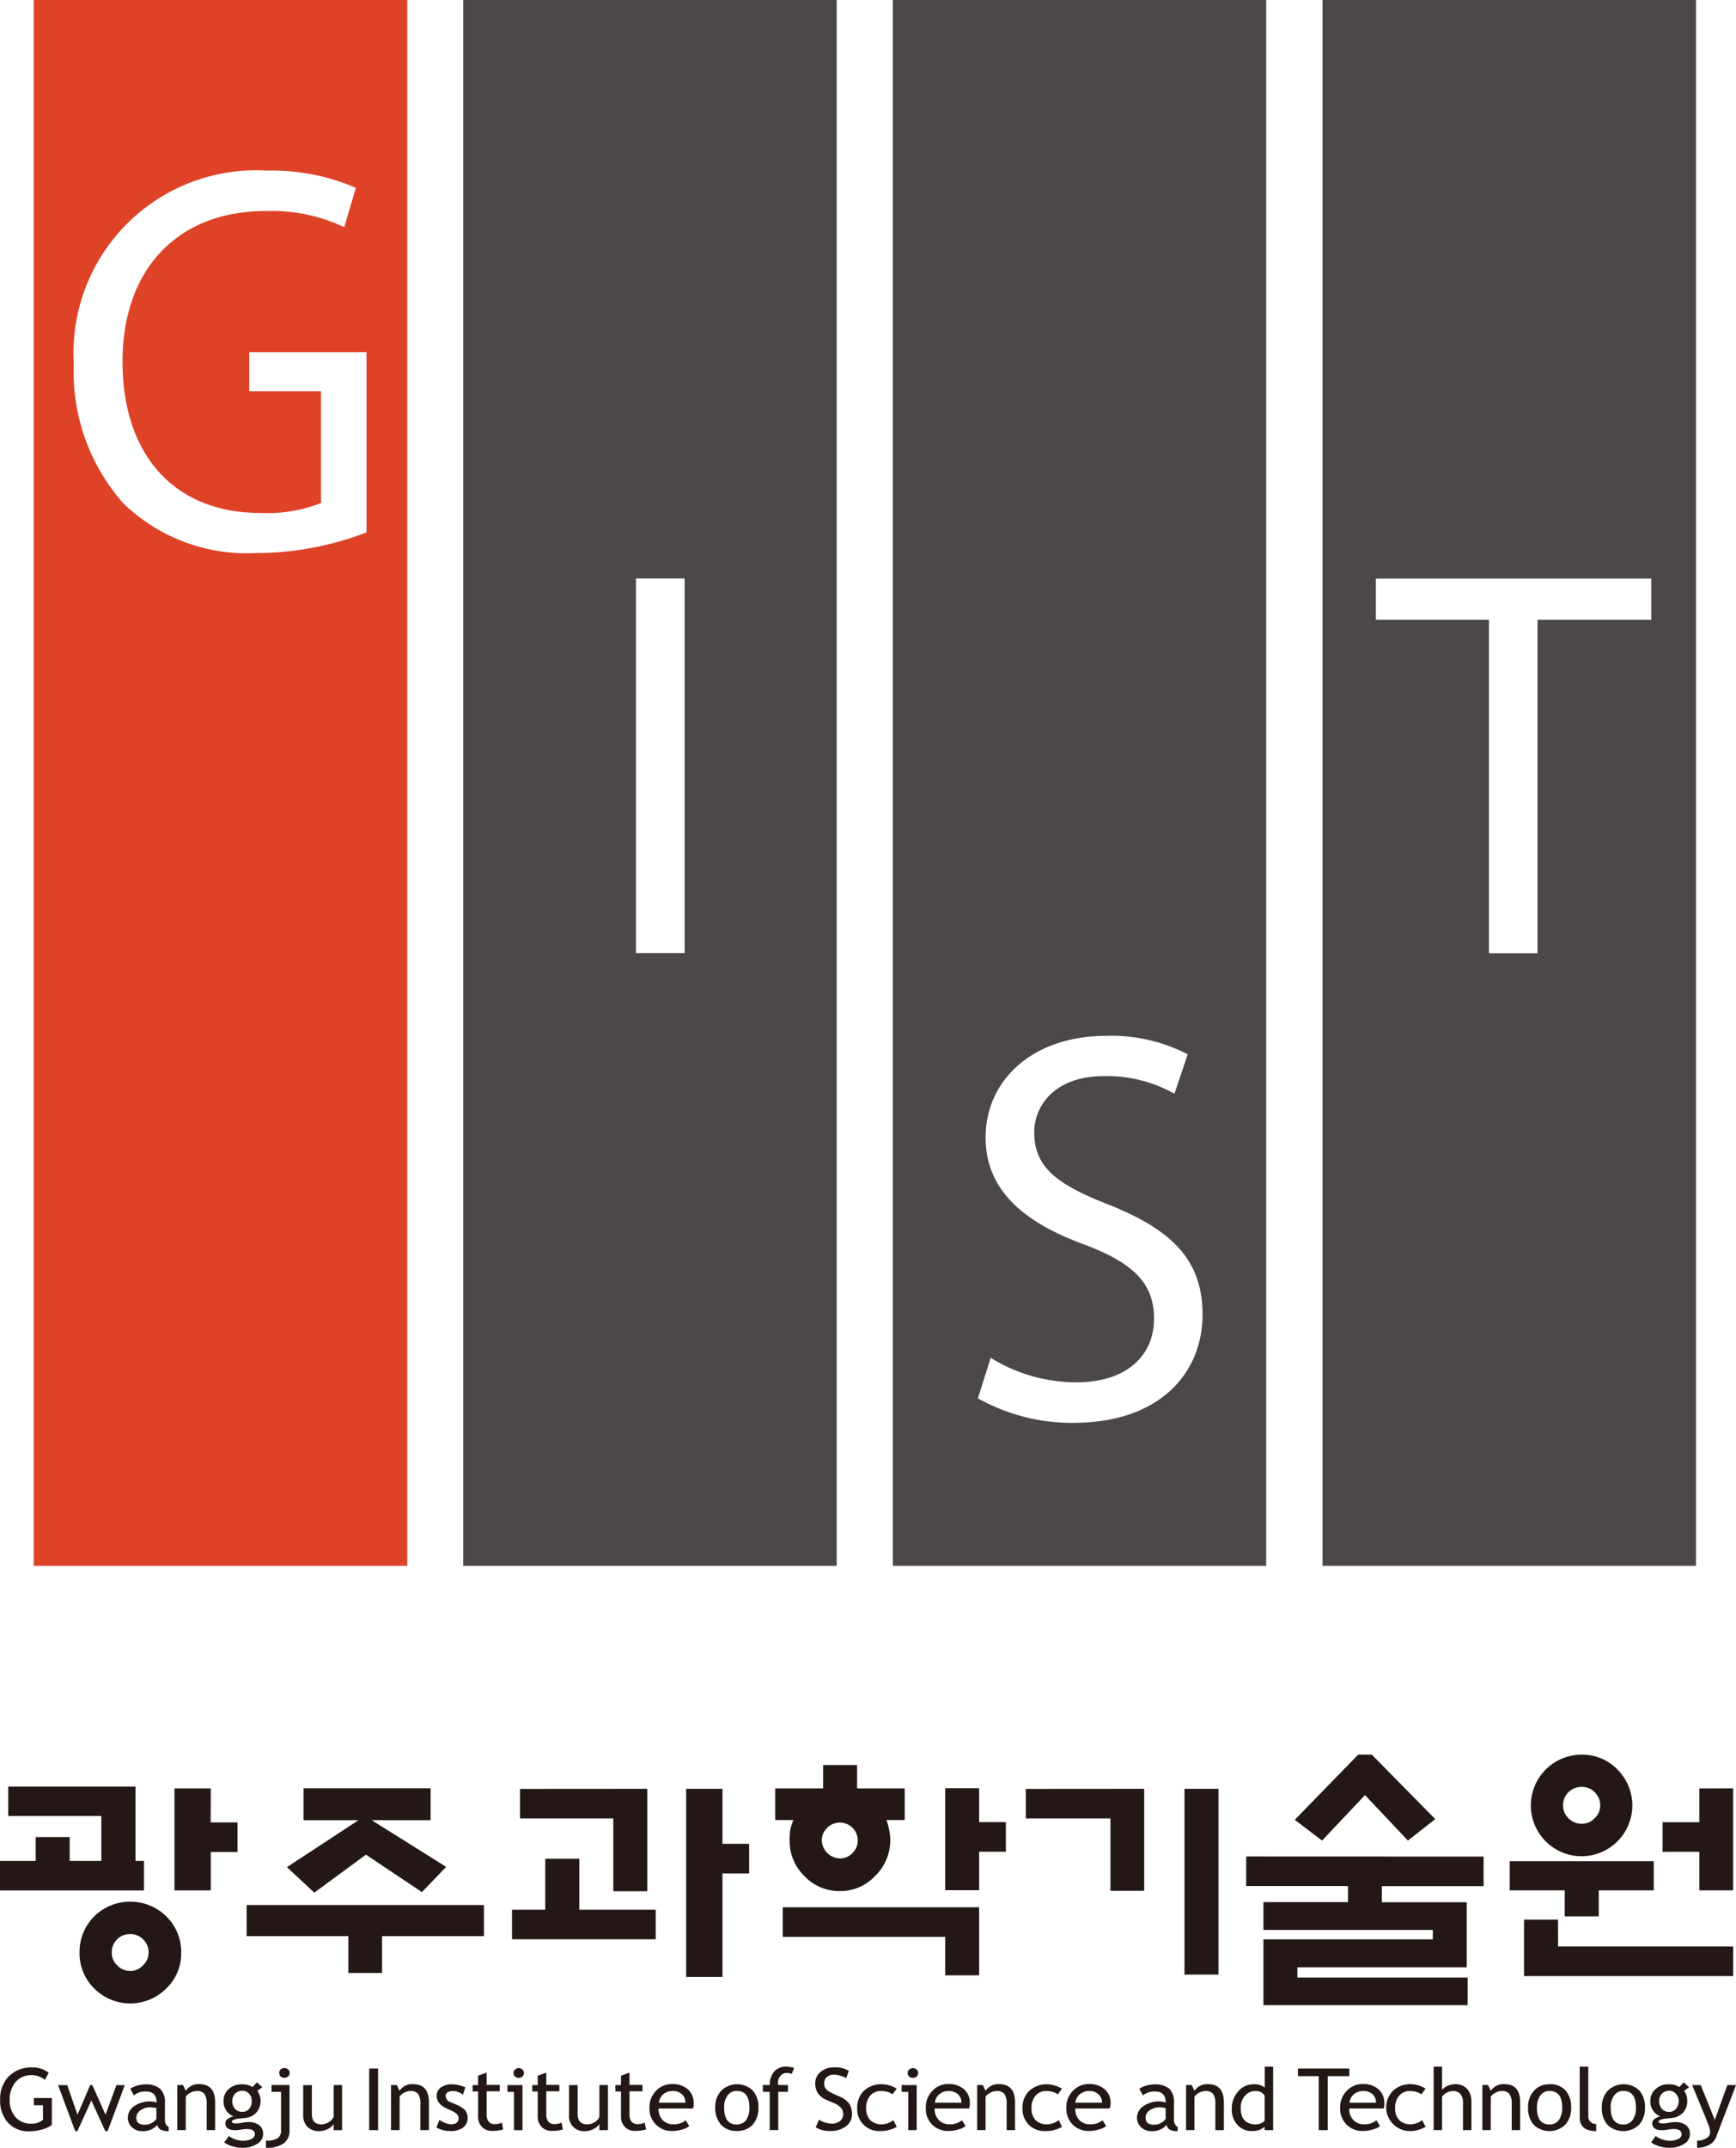 <svg id="ls-4" xmlns="http://www.w3.org/2000/svg" width="56.622" height="70" viewBox="0 0 56.622 70">
  <defs>
    <style>
      .cls-1 {
        fill: #231815;
      }

      .cls-2 {
        fill: #de4227;
      }

      .cls-3 {
        fill: #4b4847;
      }
    </style>
  </defs>
  <g id="그룹_117" data-name="그룹 117" transform="translate(0 57.187)">
    <g id="그룹_115" data-name="그룹 115" transform="translate(0.012 10.169)">
      <path id="패스_5643" data-name="패스 5643" class="cls-1" d="M172.863,1617.845l-.121.23a.727.727,0,0,0-.43-.153.67.67,0,0,0-.529.225.864.864,0,0,0-.191.586.815.815,0,0,0,.189.561.674.674,0,0,0,.518.211.562.562,0,0,0,.378-.127v-.474h-.3v-.236h.589v.879a.972.972,0,0,1-.326.149,1.454,1.454,0,0,1-.405.056.887.887,0,0,1-.7-.281,1.063,1.063,0,0,1-.255-.749,1.043,1.043,0,0,1,.278-.756,1.017,1.017,0,0,1,.758-.293A.836.836,0,0,1,172.863,1617.845Z" transform="translate(-171.287 -1617.646)"/>
      <path id="패스_5644" data-name="패스 5644" class="cls-1" d="M178.239,1620.8h-.077l-.454-1-.456,1h-.07l-.56-1.5h.3l.333.965.414-.965h.071l.43.965.355-.965h.272Z" transform="translate(-174.74 -1618.698)"/>
      <path id="패스_5645" data-name="패스 5645" class="cls-1" d="M184.03,1620.55a.616.616,0,0,1-.508.2.45.45,0,0,1-.317-.125.414.414,0,0,1-.137-.311.457.457,0,0,1,.206-.376.884.884,0,0,1,.532-.155.561.561,0,0,1,.2.038c0-.241-.113-.361-.338-.361a.557.557,0,0,0-.4.127l-.121-.216a.717.717,0,0,1,.218-.1.97.97,0,0,1,.267-.044.72.72,0,0,1,.492.145.61.61,0,0,1,.154.464v.527a.259.259,0,0,0,.123.255v.133a.547.547,0,0,1-.255-.044A.233.233,0,0,1,184.03,1620.55ZM184,1620a1.348,1.348,0,0,0-.186-.026.552.552,0,0,0-.336.1.3.3,0,0,0-.133.24c0,.153.092.229.286.229a.473.473,0,0,0,.369-.189Z" transform="translate(-178.911 -1618.649)"/>
      <path id="패스_5646" data-name="패스 5646" class="cls-1" d="M188.6,1620.719v-.854a.571.571,0,0,0-.073-.329.315.315,0,0,0-.251-.094.461.461,0,0,0-.2.052.438.438,0,0,0-.158.132v1.091h-.276v-1.469h.187l.089.189a.49.49,0,0,1,.444-.217c.343,0,.513.2.513.589v.908Z" transform="translate(-181.871 -1618.649)"/>
      <path id="패스_5647" data-name="패스 5647" class="cls-1" d="M191.946,1621l.151-.209a.83.83,0,0,0,.444.155.645.645,0,0,0,.295-.059.183.183,0,0,0,.109-.153c0-.114-.09-.172-.272-.172a1.515,1.515,0,0,0-.167.018,1.011,1.011,0,0,1-.192.022c-.22,0-.333-.077-.333-.236a.167.167,0,0,1,.078-.131.473.473,0,0,1,.192-.082.516.516,0,0,1-.326-.506.5.5,0,0,1,.168-.387.605.605,0,0,1,.418-.154.651.651,0,0,1,.361.089l.137-.154.179.158-.163.12a.569.569,0,0,1-.042.717.578.578,0,0,1-.385.17l-.227.024a.664.664,0,0,0-.109.029c-.043.015-.069.037-.069.067s.047.055.142.055a1.344,1.344,0,0,0,.194-.022,1.258,1.258,0,0,1,.2-.022.576.576,0,0,1,.359.1.349.349,0,0,1,.126.285.369.369,0,0,1-.2.326.854.854,0,0,1-.485.127,1.061,1.061,0,0,1-.319-.051A.855.855,0,0,1,191.946,1621Zm.588-1.683a.31.31,0,0,0-.234.094.333.333,0,0,0-.092.236.374.374,0,0,0,.087.256.3.3,0,0,0,.239.1.273.273,0,0,0,.227-.1.378.378,0,0,0,.081-.256.338.338,0,0,0-.086-.236A.305.305,0,0,0,192.534,1619.314Z" transform="translate(-184.644 -1618.53)"/>
      <path id="패스_5648" data-name="패스 5648" class="cls-1" d="M195.841,1620.328v-.234a.655.655,0,0,0,.392-.083.314.314,0,0,0,.1-.268v-1.238h-.31v-.222h.587v1.456a.519.519,0,0,1-.189.445A.962.962,0,0,1,195.841,1620.328Zm.6-2.6a.174.174,0,0,1,.123.049.138.138,0,0,1,.05.11.158.158,0,0,1-.05.117.2.2,0,0,1-.246,0,.164.164,0,0,1-.043-.117.14.14,0,0,1,.043-.111A.175.175,0,0,1,196.439,1617.731Z" transform="translate(-187.178 -1617.684)"/>
      <path id="패스_5649" data-name="패스 5649" class="cls-1" d="M199.563,1619.3v.94c0,.226.1.34.307.34a.453.453,0,0,0,.251-.076.381.381,0,0,0,.153-.17V1619.3h.274v1.469h-.274v-.2a.455.455,0,0,1-.186.16.634.634,0,0,1-.276.072.523.523,0,0,1-.393-.14.537.537,0,0,1-.139-.391v-.968Z" transform="translate(-189.403 -1618.699)"/>
      <path id="패스_5650" data-name="패스 5650" class="cls-1" d="M205.656,1619.779v-2.009h.291v2.009Z" transform="translate(-193.627 -1617.709)"/>
      <path id="패스_5651" data-name="패스 5651" class="cls-1" d="M208.657,1620.719v-.854a.543.543,0,0,0-.075-.329.3.3,0,0,0-.248-.094.485.485,0,0,0-.2.052.428.428,0,0,0-.154.132v1.091H207.7v-1.469h.191l.086.189a.483.483,0,0,1,.446-.217c.34,0,.513.2.513.589v.908Z" transform="translate(-194.958 -1618.649)"/>
      <path id="패스_5652" data-name="패스 5652" class="cls-1" d="M211.925,1620.635l.1-.25a.782.782,0,0,0,.371.144c.168,0,.255-.07.255-.2,0-.1-.085-.181-.248-.252a2.168,2.168,0,0,1-.255-.124.626.626,0,0,1-.115-.1.365.365,0,0,1-.073-.115.372.372,0,0,1-.026-.134.331.331,0,0,1,.142-.28.592.592,0,0,1,.362-.1,1.209,1.209,0,0,1,.432.1l-.08.241a.541.541,0,0,0-.333-.123.308.308,0,0,0-.165.044.132.132,0,0,0-.066.114.232.232,0,0,0,.17.21l.2.087a.78.78,0,0,1,.269.176.4.4,0,0,1,.079.252.371.371,0,0,1-.149.31.659.659,0,0,1-.408.112A.986.986,0,0,1,211.925,1620.635Z" transform="translate(-197.704 -1618.649)"/>
      <path id="패스_5653" data-name="패스 5653" class="cls-1" d="M215.479,1618.767H215.3v-.208h.179v-.306l.279-.1v.4h.428v.208h-.428v.729a.392.392,0,0,0,.066.26.249.249,0,0,0,.21.081.568.568,0,0,0,.223-.049l.04.226a1.419,1.419,0,0,1-.376.043.425.425,0,0,1-.316-.13.459.459,0,0,1-.126-.324Z" transform="translate(-199.898 -1617.958)"/>
      <path id="패스_5654" data-name="패스 5654" class="cls-1" d="M218.757,1619.754v-1.247h-.215v-.222h.492v1.469Zm.152-2.023a.173.173,0,0,1,.122.049.15.15,0,0,1,.05.11.172.172,0,0,1-.05.117.184.184,0,0,1-.122.043.167.167,0,0,1-.116-.043.153.153,0,0,1-.052-.117.132.132,0,0,1,.052-.111A.159.159,0,0,1,218.909,1617.731Z" transform="translate(-202.004 -1617.684)"/>
      <path id="패스_5655" data-name="패스 5655" class="cls-1" d="M221.04,1618.767h-.179v-.208h.179v-.306l.279-.1v.4h.426v.208h-.426v.729a.4.4,0,0,0,.066.26.256.256,0,0,0,.211.081.584.584,0,0,0,.222-.049l.04.226a1.414,1.414,0,0,1-.375.043.42.42,0,0,1-.315-.13.453.453,0,0,1-.128-.324Z" transform="translate(-203.513 -1617.958)"/>
      <path id="패스_5656" data-name="패스 5656" class="cls-1" d="M224.574,1619.3v.94c0,.226.107.34.312.34a.47.47,0,0,0,.251-.076.338.338,0,0,0,.147-.17V1619.3h.279v1.469h-.279v-.2a.439.439,0,0,1-.187.16.589.589,0,0,1-.276.072.483.483,0,0,1-.527-.531v-.968Z" transform="translate(-205.746 -1618.699)"/>
      <path id="패스_5657" data-name="패스 5657" class="cls-1" d="M228.8,1618.767h-.182v-.208h.182v-.306l.278-.1v.4h.424v.208h-.424v.729a.4.4,0,0,0,.064.26.261.261,0,0,0,.213.081.583.583,0,0,0,.221-.049l.041.226a1.45,1.45,0,0,1-.38.043.414.414,0,0,1-.31-.13.454.454,0,0,1-.127-.324Z" transform="translate(-208.558 -1617.958)"/>
      <path id="패스_5658" data-name="패스 5658" class="cls-1" d="M233.226,1620.012H232.1a.519.519,0,0,0,.147.393.487.487,0,0,0,.345.124.6.6,0,0,0,.393-.132l.116.188a.5.5,0,0,1-.192.1,1.127,1.127,0,0,1-.373.06.7.7,0,0,1-.5-.188.71.71,0,0,1-.231-.557.752.752,0,0,1,.234-.584.7.7,0,0,1,.5-.2.75.75,0,0,1,.524.177.6.6,0,0,1,.182.452A.484.484,0,0,1,233.226,1620.012Zm-.673-.569a.457.457,0,0,0-.307.113.4.4,0,0,0-.133.268h.86a.358.358,0,0,0-.1-.265A.428.428,0,0,0,232.553,1619.443Z" transform="translate(-210.632 -1618.649)"/>
      <path id="패스_5659" data-name="패스 5659" class="cls-1" d="M237.922,1619.984a.77.77,0,0,1,.194-.55.741.741,0,0,1,1.028-.009.79.79,0,0,1,.185.559.8.8,0,0,1-.189.56.671.671,0,0,1-.517.2.653.653,0,0,1-.517-.208A.815.815,0,0,1,237.922,1619.984Zm.29,0c0,.368.139.551.412.551a.371.371,0,0,0,.307-.148.693.693,0,0,0,.105-.4c0-.367-.137-.546-.412-.546a.352.352,0,0,0-.3.146A.619.619,0,0,0,238.212,1619.984Z" transform="translate(-214.605 -1618.649)"/>
      <path id="패스_5660" data-name="패스 5660" class="cls-1" d="M243.3,1617.832a.529.529,0,0,0-.158-.028.263.263,0,0,0-.208.092.318.318,0,0,0-.085.228.291.291,0,0,0,.01.074h.317v.222h-.317v1.247h-.279v-1.247h-.223v-.222h.225a.639.639,0,0,1,.146-.442.511.511,0,0,1,.39-.159.935.935,0,0,1,.258.043Z" transform="translate(-217.487 -1617.598)"/>
      <path id="패스_5661" data-name="패스 5661" class="cls-1" d="M247.265,1619.626l.106-.25a.765.765,0,0,0,.2.09.749.749,0,0,0,.218.037.41.41,0,0,0,.274-.088.274.274,0,0,0,.1-.221.348.348,0,0,0-.061-.192.709.709,0,0,0-.286-.187l-.173-.074a.666.666,0,0,1-.307-.23.585.585,0,0,1-.085-.316.463.463,0,0,1,.168-.372.635.635,0,0,1,.435-.152.818.818,0,0,1,.489.112l-.083.239a.686.686,0,0,0-.18-.077.715.715,0,0,0-.22-.038.331.331,0,0,0-.236.082.272.272,0,0,0-.083.2.3.3,0,0,0,.029.139.351.351,0,0,0,.087.1,1.489,1.489,0,0,0,.224.12l.175.078a.713.713,0,0,1,.307.232.624.624,0,0,1,.087.344.48.48,0,0,1-.194.385.8.8,0,0,1-.515.155A.872.872,0,0,1,247.265,1619.626Z" transform="translate(-220.672 -1617.646)"/>
      <path id="패스_5662" data-name="패스 5662" class="cls-1" d="M252.44,1619.368l-.139.184a.469.469,0,0,0-.149-.076.8.8,0,0,0-.215-.033.46.46,0,0,0-.36.148.6.6,0,0,0-.134.409.536.536,0,0,0,.134.393.515.515,0,0,0,.378.136.64.64,0,0,0,.376-.136l.109.219a1.081,1.081,0,0,1-.553.136.708.708,0,0,1-.735-.748.754.754,0,0,1,.215-.562.835.835,0,0,1,.6-.216.882.882,0,0,1,.265.048A.922.922,0,0,1,252.44,1619.368Z" transform="translate(-223.204 -1618.649)"/>
      <path id="패스_5663" data-name="패스 5663" class="cls-1" d="M255.5,1619.754v-1.247h-.217v-.222h.491v1.469Zm.152-2.023a.185.185,0,0,1,.121.049.144.144,0,0,1,.05.11.165.165,0,0,1-.05.117.2.2,0,0,1-.121.043.206.206,0,0,1-.123-.043.163.163,0,0,1-.049-.117.14.14,0,0,1,.049-.111A.185.185,0,0,1,255.652,1617.731Z" transform="translate(-225.887 -1617.684)"/>
      <path id="패스_5664" data-name="패스 5664" class="cls-1" d="M258.958,1620.012h-1.125a.5.5,0,0,0,.152.393.47.47,0,0,0,.338.124.61.61,0,0,0,.4-.132l.118.188a.5.5,0,0,1-.2.1,1.126,1.126,0,0,1-.369.06.712.712,0,0,1-.728-.745.766.766,0,0,1,.236-.584.694.694,0,0,1,.5-.2.756.756,0,0,1,.52.177.583.583,0,0,1,.18.452A.6.6,0,0,1,258.958,1620.012Zm-.669-.569a.453.453,0,0,0-.311.113.408.408,0,0,0-.137.268h.863a.356.356,0,0,0-.1-.265A.444.444,0,0,0,258.289,1619.443Z" transform="translate(-227.36 -1618.649)"/>
      <path id="패스_5665" data-name="패스 5665" class="cls-1" d="M263.3,1620.719v-.854a.572.572,0,0,0-.074-.329.321.321,0,0,0-.252-.094.461.461,0,0,0-.2.052.44.44,0,0,0-.161.132v1.091h-.274v-1.469h.186l.088.189a.493.493,0,0,1,.447-.217c.343,0,.513.2.513.589v.908Z" transform="translate(-230.479 -1618.649)"/>
      <path id="패스_5666" data-name="패스 5666" class="cls-1" d="M267.846,1619.368l-.139.184a.505.505,0,0,0-.151-.076.773.773,0,0,0-.212-.033.45.45,0,0,0-.359.148.589.589,0,0,0-.133.409.53.53,0,0,0,.133.393.508.508,0,0,0,.378.136.644.644,0,0,0,.375-.136l.107.219a1.055,1.055,0,0,1-.551.136.722.722,0,0,1-.527-.2.731.731,0,0,1-.21-.545.743.743,0,0,1,.218-.562.822.822,0,0,1,.6-.216.887.887,0,0,1,.263.048A.918.918,0,0,1,267.846,1619.368Z" transform="translate(-233.219 -1618.649)"/>
      <path id="패스_5667" data-name="패스 5667" class="cls-1" d="M272.055,1620.012h-1.121a.513.513,0,0,0,.147.393.478.478,0,0,0,.342.124.613.613,0,0,0,.4-.132l.118.188a.516.516,0,0,1-.2.1,1.113,1.113,0,0,1-.371.06.713.713,0,0,1-.5-.188.721.721,0,0,1-.227-.557.748.748,0,0,1,.236-.584.693.693,0,0,1,.5-.2.747.747,0,0,1,.522.177.585.585,0,0,1,.184.452A.533.533,0,0,1,272.055,1620.012Zm-.667-.569a.459.459,0,0,0-.312.113.4.4,0,0,0-.139.268h.869a.349.349,0,0,0-.109-.265A.421.421,0,0,0,271.387,1619.443Z" transform="translate(-235.874 -1618.649)"/>
      <path id="패스_5668" data-name="패스 5668" class="cls-1" d="M278.194,1620.55a.624.624,0,0,1-.513.2.451.451,0,0,1-.315-.125.414.414,0,0,1-.137-.311.457.457,0,0,1,.206-.376.886.886,0,0,1,.53-.155.587.587,0,0,1,.2.038c0-.241-.113-.361-.343-.361a.57.57,0,0,0-.4.127l-.116-.216a.668.668,0,0,1,.217-.1.961.961,0,0,1,.269-.044.725.725,0,0,1,.494.145.615.615,0,0,1,.149.464v.527a.268.268,0,0,0,.121.255v.133a.53.53,0,0,1-.249-.044A.234.234,0,0,1,278.194,1620.55Zm-.03-.55a1.374,1.374,0,0,0-.185-.026.554.554,0,0,0-.34.1.3.3,0,0,0-.13.24c0,.153.092.229.286.229a.489.489,0,0,0,.369-.189Z" transform="translate(-240.156 -1618.649)"/>
      <path id="패스_5669" data-name="패스 5669" class="cls-1" d="M282.76,1620.719v-.854a.56.56,0,0,0-.073-.329.316.316,0,0,0-.252-.094.486.486,0,0,0-.357.185v1.091h-.272v-1.469h.184l.088.189a.491.491,0,0,1,.447-.217c.342,0,.513.2.513.589v.908Z" transform="translate(-243.132 -1618.649)"/>
      <path id="패스_5670" data-name="패스 5670" class="cls-1" d="M287.137,1619.668v-.108a.591.591,0,0,1-.418.135.6.6,0,0,1-.471-.2.728.728,0,0,1-.182-.525.824.824,0,0,1,.208-.564.648.648,0,0,1,.5-.234.553.553,0,0,1,.366.107v-.68h.274v2.07Zm0-1.128a.331.331,0,0,0-.286-.148.439.439,0,0,0-.358.158.573.573,0,0,0-.137.4q0,.532.51.531a.425.425,0,0,0,.158-.04.25.25,0,0,0,.114-.084Z" transform="translate(-245.901 -1617.598)"/>
      <path id="패스_5671" data-name="패스 5671" class="cls-1" d="M293.212,1618.019v1.76h-.293v-1.76h-.678v-.249h1.675v.249Z" transform="translate(-249.918 -1617.709)"/>
      <path id="패스_5672" data-name="패스 5672" class="cls-1" d="M297.6,1620.012h-1.123a.5.5,0,0,0,.151.393.468.468,0,0,0,.34.124.6.6,0,0,0,.395-.132l.116.188a.476.476,0,0,1-.2.1,1.1,1.1,0,0,1-.368.06.707.707,0,0,1-.5-.188.716.716,0,0,1-.231-.557.754.754,0,0,1,.236-.584.7.7,0,0,1,.5-.2.749.749,0,0,1,.522.177.593.593,0,0,1,.183.452A.534.534,0,0,1,297.6,1620.012Zm-.673-.569a.464.464,0,0,0-.308.113.406.406,0,0,0-.135.268h.865a.358.358,0,0,0-.1-.265A.433.433,0,0,0,296.929,1619.443Z" transform="translate(-252.481 -1618.649)"/>
      <path id="패스_5673" data-name="패스 5673" class="cls-1" d="M301.98,1619.368l-.137.184a.525.525,0,0,0-.152-.076.758.758,0,0,0-.208-.033.45.45,0,0,0-.359.148.582.582,0,0,0-.137.409.524.524,0,0,0,.137.393.509.509,0,0,0,.376.136.647.647,0,0,0,.371-.136l.109.219a1.048,1.048,0,0,1-.549.136.773.773,0,0,1-.517-1.31.808.808,0,0,1,.6-.216.836.836,0,0,1,.262.048A.776.776,0,0,1,301.98,1619.368Z" transform="translate(-255.495 -1618.649)"/>
      <path id="패스_5674" data-name="패스 5674" class="cls-1" d="M306.035,1619.668v-.919a.382.382,0,0,0-.089-.263.314.314,0,0,0-.241-.094.416.416,0,0,0-.2.056.432.432,0,0,0-.152.128v1.091h-.274v-2.07h.274v.762a.4.4,0,0,1,.177-.134.625.625,0,0,1,.253-.055.5.5,0,0,1,.387.154.6.6,0,0,1,.14.42v.922Z" transform="translate(-258.33 -1617.598)"/>
      <path id="패스_5675" data-name="패스 5675" class="cls-1" d="M310.541,1620.719v-.854a.533.533,0,0,0-.078-.329.3.3,0,0,0-.248-.094.421.421,0,0,0-.194.052.437.437,0,0,0-.164.132v1.091h-.274v-1.469h.187l.087.189a.5.5,0,0,1,.451-.217c.338,0,.508.2.508.589v.908Z" transform="translate(-261.246 -1618.649)"/>
      <path id="패스_5676" data-name="패스 5676" class="cls-1" d="M313.808,1619.984a.776.776,0,0,1,.192-.55.653.653,0,0,1,.509-.211.665.665,0,0,1,.52.2.813.813,0,0,1,.184.559.79.79,0,0,1-.193.56.745.745,0,0,1-1.03,0A.822.822,0,0,1,313.808,1619.984Zm.288,0c0,.368.14.551.414.551a.371.371,0,0,0,.305-.148.68.68,0,0,0,.107-.4c0-.367-.14-.546-.412-.546a.348.348,0,0,0-.3.146A.617.617,0,0,0,314.1,1619.984Z" transform="translate(-263.98 -1618.649)"/>
      <path id="패스_5677" data-name="패스 5677" class="cls-1" d="M318.583,1619.255V1617.6h.279v1.614a.235.235,0,0,0,.073.184.252.252,0,0,0,.184.068v.233C318.762,1619.7,318.583,1619.548,318.583,1619.255Z" transform="translate(-267.07 -1617.598)"/>
      <path id="패스_5678" data-name="패스 5678" class="cls-1" d="M320.626,1619.984a.771.771,0,0,1,.194-.55.741.741,0,0,1,1.028-.009.788.788,0,0,1,.185.559.8.8,0,0,1-.191.56.75.75,0,0,1-1.033,0A.823.823,0,0,1,320.626,1619.984Zm.29,0c0,.368.142.551.416.551a.355.355,0,0,0,.3-.148.656.656,0,0,0,.107-.4c0-.367-.137-.546-.407-.546a.34.34,0,0,0-.3.146A.6.6,0,0,0,320.916,1619.984Z" transform="translate(-268.393 -1618.649)"/>
      <path id="패스_5679" data-name="패스 5679" class="cls-1" d="M325.138,1621l.147-.209a.83.83,0,0,0,.445.155.632.632,0,0,0,.295-.059.178.178,0,0,0,.108-.153c0-.114-.088-.172-.268-.172a1.551,1.551,0,0,0-.174.018.97.97,0,0,1-.191.022c-.217,0-.326-.077-.326-.236a.16.16,0,0,1,.077-.131.453.453,0,0,1,.192-.082.515.515,0,0,1-.331-.506.491.491,0,0,1,.173-.387.6.6,0,0,1,.416-.154.621.621,0,0,1,.359.089l.139-.154.177.158-.161.12a.528.528,0,0,1,.1.339.544.544,0,0,1-.142.378.594.594,0,0,1-.388.17l-.227.024a.613.613,0,0,0-.109.029c-.043.015-.068.037-.068.067s.045.055.142.055a1.326,1.326,0,0,0,.192-.022,1.187,1.187,0,0,1,.2-.022.576.576,0,0,1,.359.1.34.34,0,0,1,.128.285.369.369,0,0,1-.189.326.892.892,0,0,1-.49.127,1,1,0,0,1-.315-.051A.827.827,0,0,1,325.138,1621Zm.586-1.683a.307.307,0,0,0-.234.094.333.333,0,0,0-.09.236.382.382,0,0,0,.085.256.3.3,0,0,0,.239.1.263.263,0,0,0,.224-.1.372.372,0,0,0,.088-.256.327.327,0,0,0-.094-.236A.286.286,0,0,0,325.724,1619.314Z" transform="translate(-271.296 -1618.53)"/>
      <path id="패스_5680" data-name="패스 5680" class="cls-1" d="M329.751,1621.016a.482.482,0,0,1-.225.235.827.827,0,0,1-.387.093v-.234a.551.551,0,0,0,.3-.077.225.225,0,0,0,.126-.185.664.664,0,0,0-.049-.237c-.031-.077-.071-.175-.114-.287l-.424-1.024h.28l.458,1.136.409-1.136h.283Z" transform="translate(-273.798 -1618.699)"/>
    </g>
    <g id="그룹_116" data-name="그룹 116">
      <path id="패스_5681" data-name="패스 5681" class="cls-1" d="M175.673,1591.729v2.423h.276v.962h-4.7v-.962h1.168v-.777h1.109v.777h1.032v-1.463h-3.037v-.96Zm1,4.226a1.622,1.622,0,0,1,.49,1.186,1.577,1.577,0,0,1-.49,1.171,1.659,1.659,0,0,1-2.344,0,1.6,1.6,0,0,1-.482-1.171,1.649,1.649,0,0,1,.482-1.186,1.681,1.681,0,0,1,2.344,0Zm-1.6.751a.591.591,0,0,0-.174.434.557.557,0,0,0,.174.413.569.569,0,0,0,.428.184.532.532,0,0,0,.416-.184.551.551,0,0,0,.182-.413.573.573,0,0,0-.182-.434.559.559,0,0,0-.416-.169A.586.586,0,0,0,175.073,1596.706Zm3.052-3.81H179v.964h-.872v1.254h-1.184v-3.326h1.184Z" transform="translate(-171.253 -1590.688)"/>
      <path id="패스_5682" data-name="패스 5682" class="cls-1" d="M201.783,1595.694v1.013H198.46v1.2h-1.1v-1.2h-3.317v-1.013Zm-1.739-3.806v1.041h-1.919l2.426,1.52-.79.821-1.827-1.219-1.685,1.238-.892-.831,2.333-1.529H195.9v-1.041Z" transform="translate(-185.999 -1590.791)"/>
      <path id="패스_5683" data-name="패스 5683" class="cls-1" d="M220.114,1595.876v-1.662h1.111v1.662h2.491v.963h-4.687v-.963Zm3.328-3.941v3.338h-1.109V1592.9H219.29v-.962Zm2.451,1.793h.87v.965h-.87v3.374h-1.184v-6.132h1.184Z" transform="translate(-202.329 -1590.821)"/>
      <path id="패스_5684" data-name="패스 5684" class="cls-1" d="M243.587,1591.53V1590.5h1.562v-.762h1.108v.762h1.553v1.031h-.595a2.032,2.032,0,0,1,.086.309,1.615,1.615,0,0,1-.449,1.506,1.547,1.547,0,0,1-1.156.5,1.568,1.568,0,0,1-1.168-.5,1.585,1.585,0,0,1-.471-1.16,2.286,2.286,0,0,1,.021-.346,2.132,2.132,0,0,1,.1-.309Zm6.651,2.844v2.218h-1.106v-1.253h-5.3v-.965Zm-4.957-2.587a.55.55,0,0,0-.175.408.609.609,0,0,0,.6.587.549.549,0,0,0,.405-.181.564.564,0,0,0,.168-.406.584.584,0,0,0-1-.408Zm4.957-.189h.872v.965h-.872v1.253h-1.106v-3.322h1.106Z" transform="translate(-218.302 -1589.399)"/>
      <path id="패스_5685" data-name="패스 5685" class="cls-1" d="M270.8,1591.935v3.324h-1.1V1592.9h-2.761v-.962Zm1.315,0h1.108v6.055h-1.108Z" transform="translate(-233.481 -1590.821)"/>
      <path id="패스_5686" data-name="패스 5686" class="cls-1" d="M295.491,1592.1v.965h-3.319v.524h2.77v2.119h-5.524v.335h5.554v.9h-6.661V1594.8h5.524v-.309h-5.524v-.905h2.758v-.524h-3.321v-.965Zm-2.468-.522-1.4-1.482-1.4,1.482-.891-.676,2.068-2.123h.446l2.069,2.1Z" transform="translate(-247.102 -1588.778)"/>
      <path id="패스_5687" data-name="패스 5687" class="cls-1" d="M316.81,1592.251v.951h-1.794v.847h-1.109v-.847h-1.794v-.951Zm-3.12,2.779H319.4v.965h-6.821v-1.841h1.109Zm1.938-5.765a1.655,1.655,0,1,1-1.165-.486A1.593,1.593,0,0,1,315.628,1589.264Zm-1.6.736a.608.608,0,0,0-.177.433.565.565,0,0,0,.177.415.582.582,0,0,0,.432.182.555.555,0,0,0,.423-.182.549.549,0,0,0,.18-.415.59.59,0,0,0-.18-.433.579.579,0,0,0-.423-.171A.607.607,0,0,0,314.032,1590Zm5.37-.125v3.326h-1.1v-1.256h-1.2v-.966h1.2v-1.1Z" transform="translate(-262.871 -1588.778)"/>
    </g>
  </g>
  <g id="그룹_118" data-name="그룹 118" transform="translate(1.099 0)">
    <path id="패스_5688" data-name="패스 5688" class="cls-2" d="M174.368,1476.129h12.184v-51.036H174.368Zm7.6-45.476a6.944,6.944,0,0,1,2.908.561l-.379,1.284a5.546,5.546,0,0,0-2.567-.527c-2.824,0-4.664,1.85-4.664,4.911,0,3.1,1.752,4.928,4.474,4.928a4.751,4.751,0,0,0,2-.324v-3.642h-2.342v-1.271h3.825v5.873a10.069,10.069,0,0,1-3.587.672,5.794,5.794,0,0,1-4.34-1.616,6.456,6.456,0,0,1-1.621-4.546A5.957,5.957,0,0,1,181.963,1430.653Z" transform="translate(-174.368 -1425.093)"/>
    <path id="패스_5689" data-name="패스 5689" class="cls-3" d="M214.509,1476.129h12.18v-51.036h-12.18Zm5.633-32.183h1.588v12.209h-1.588Z" transform="translate(-200.499 -1425.093)"/>
    <path id="패스_5690" data-name="패스 5690" class="cls-3" d="M254.655,1476.129h12.177v-51.036H254.655Zm6.231-10.48c-1.978-.724-3.205-1.778-3.205-3.48,0-1.9,1.565-3.315,3.926-3.315a5.43,5.43,0,0,1,2.666.6l-.433,1.286a4.5,4.5,0,0,0-2.292-.575c-1.648,0-2.281,1-2.281,1.829,0,1.141.737,1.7,2.413,2.355,2.049.813,3.077,1.789,3.077,3.586,0,1.884-1.366,3.532-4.227,3.532a6.274,6.274,0,0,1-3.1-.8l.416-1.321a5.311,5.311,0,0,0,2.787.8c1.607,0,2.541-.832,2.541-2.082C263.172,1466.936,262.528,1466.264,260.886,1465.649Z" transform="translate(-226.633 -1425.093)"/>
    <path id="패스_5691" data-name="패스 5691" class="cls-3" d="M294.8,1425.093v51.036h12.182v-51.036Zm10.724,20.2h-3.711v10.866h-1.584v-10.866h-3.689v-1.343h8.984Z" transform="translate(-252.763 -1425.093)"/>
  </g>
</svg>
